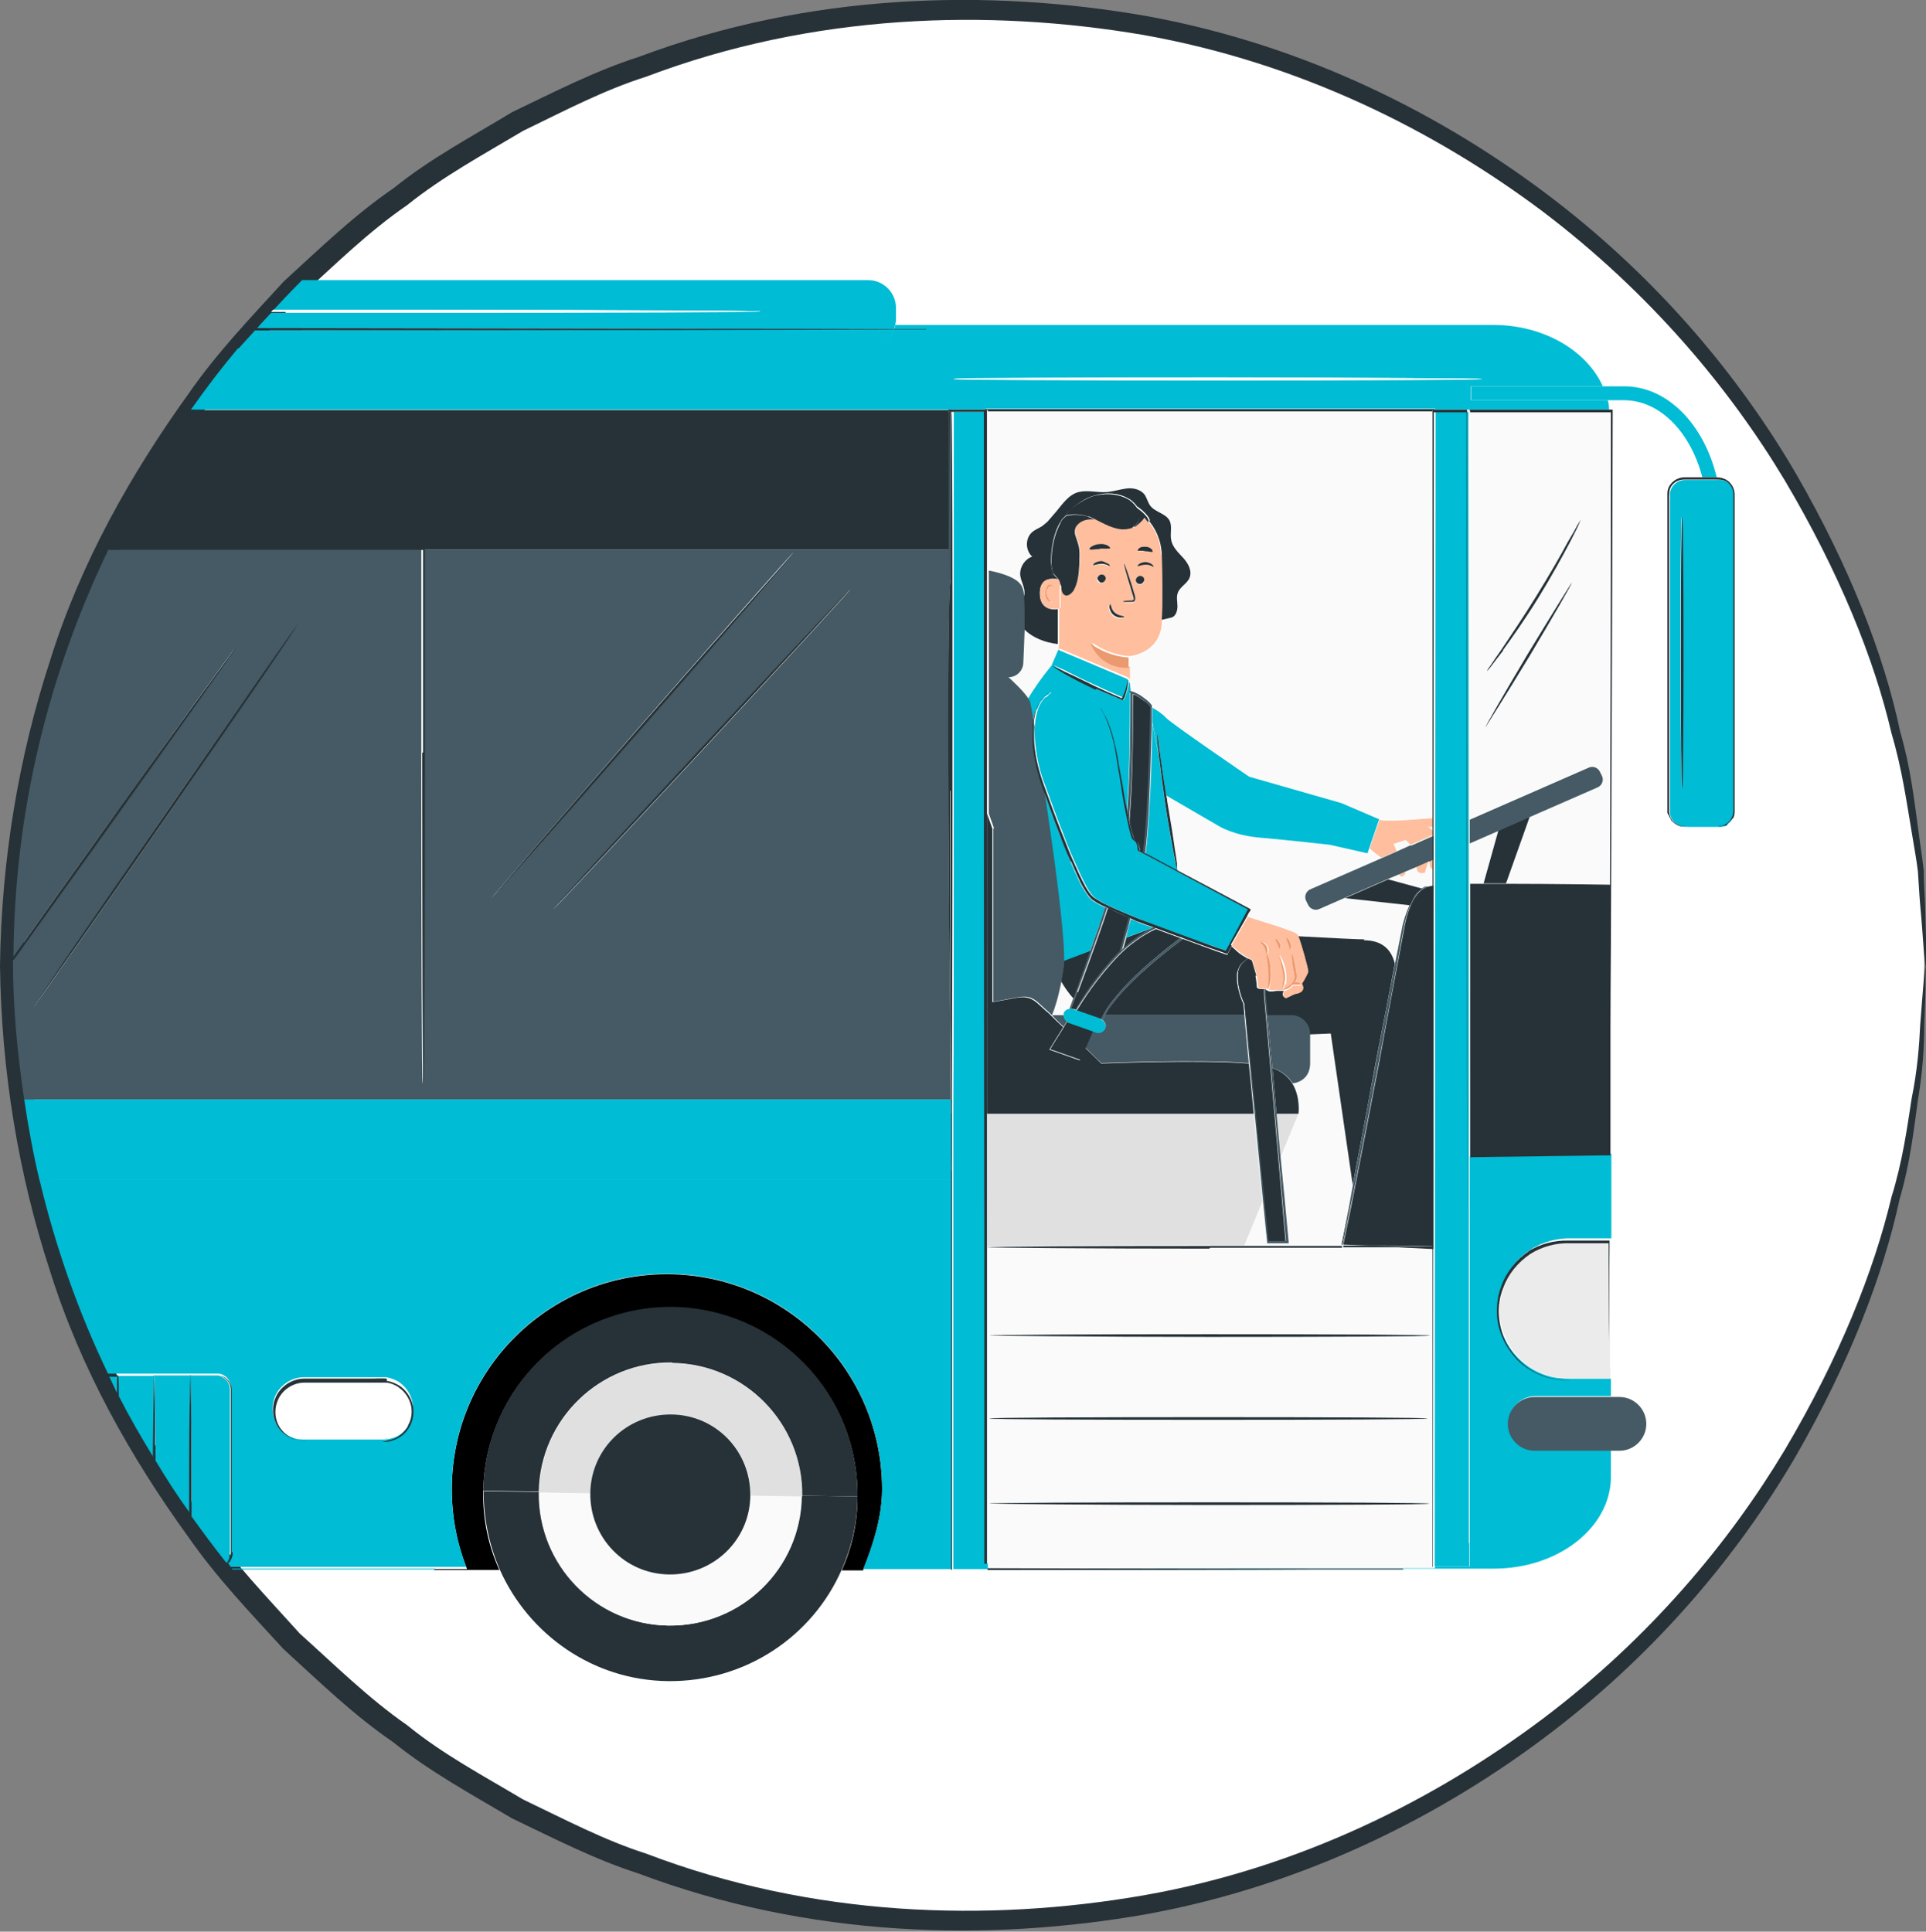 <?xml version="1.0" encoding="UTF-8"?>
<svg id="Layer_2" data-name="Layer 2" xmlns="http://www.w3.org/2000/svg" viewBox="0 0 42.97 43.1">
  <rect x="0" y="0" width="42.97" height="43.1" fill="#808080" stroke="none"/>
  <defs>
    <style>
      .cls-1 {
        fill: none;
      }

      .cls-1, .cls-2, .cls-3, .cls-4, .cls-5, .cls-6, .cls-7, .cls-8, .cls-9, .cls-10, .cls-11 {
        stroke-width: 0px;
      }

      .cls-3 {
        fill: #263238;
      }

      .cls-4 {
        fill: #455a64;
      }

      .cls-5 {
        fill: #e0e0e0;
      }

      .cls-6 {
        fill: #fff;
      }

      .cls-7 {
        fill: #ffbe9d;
      }

      .cls-8 {
        fill: #fafafa;
      }

      .cls-9 {
        fill: #ebebeb;
      }

      .cls-10 {
        fill: #eb996e;
      }

      .cls-11 {
        fill: #00bcd4;
      }
    </style>
  </defs>
  <g id="Device">
    <g>
      <ellipse class="cls-6" cx="21.61" cy="21.47" rx="21.32" ry="21.27"/>
      <path class="cls-3" d="m42.96,21.55s-.02-.12-.04-.35c-.02-.26-.04-.59-.08-1.01-.02-.23-.03-.47-.05-.74-.03-.27-.09-.57-.14-.89-.11-.64-.21-1.39-.45-2.2-.38-1.64-1.16-3.58-2.38-5.64-1.23-2.05-3-4.18-5.4-6-2.4-1.8-5.42-3.32-8.91-3.94-3.46-.59-7.37-.48-11.09.93-.95.3-1.84.77-2.75,1.21-.87.52-1.78,1.01-2.59,1.66-.86.59-1.61,1.33-2.39,2.04-.71.79-1.45,1.55-2.07,2.45-1.26,1.74-2.35,3.68-3.01,5.81-.69,2.12-1.06,4.37-1.09,6.65.03,2.29.4,4.54,1.09,6.66.66,2.13,1.76,4.07,3.01,5.81.61.89,1.36,1.66,2.07,2.45.79.71,1.54,1.45,2.39,2.04.81.66,1.72,1.14,2.59,1.66.92.44,1.81.91,2.75,1.21,3.72,1.42,7.63,1.53,11.09.93,3.49-.61,6.51-2.14,8.91-3.94,2.4-1.81,4.17-3.95,5.4-6,1.22-2.06,1.99-4,2.38-5.64.25-.81.35-1.55.45-2.2.13-.64.17-1.19.19-1.63.03-.42.06-.76.08-1.01.02-.23.04-.35.04-.35,0,0,.01.12,0,.35,0,.26-.01.59-.03,1.02,0,.45-.03,1-.14,1.65-.09.65-.17,1.4-.41,2.22-.36,1.67-1.11,3.64-2.32,5.74-1.22,2.09-3,4.28-5.43,6.14-2.42,1.85-5.49,3.42-9.05,4.07-3.53.62-7.52.53-11.34-.91-.97-.31-1.88-.78-2.82-1.23-.89-.53-1.82-1.03-2.65-1.7-.88-.6-1.65-1.35-2.45-2.08-.73-.8-1.49-1.59-2.12-2.5-1.29-1.78-2.41-3.77-3.09-5.95C.41,26.2.03,23.89,0,21.55c.03-2.34.41-4.65,1.12-6.82.68-2.18,1.81-4.17,3.09-5.95.63-.91,1.39-1.7,2.12-2.5.8-.73,1.57-1.48,2.45-2.08.83-.67,1.76-1.16,2.65-1.7.94-.45,1.85-.92,2.82-1.23,3.81-1.43,7.8-1.53,11.34-.91,3.56.65,6.63,2.22,9.05,4.07,2.43,1.86,4.21,4.05,5.43,6.14,1.21,2.1,1.97,4.07,2.32,5.74.24.82.32,1.57.41,2.22.04.32.09.62.12.9,0,.27.02.52.03.75.01.43.02.76.03,1.02,0,.23,0,.35,0,.35Z"/>
    </g>
  </g>
  <g id="Layer_17" data-name="Layer 17">
    <g>
      <path class="cls-1" d="m38.35,18.45s.03,0,.07-.01c-.02,0-.04.01-.07.01Z"/>
      <path class="cls-1" d="m21.61.2C15.82.2,10.58,2.51,6.74,6.25h12.62c.34,0,.62.28.62.62v.28s-.01.06-.02.1h13.34c1.13,0,2.09.57,2.45,1.37h.47c.97,0,1.79.86,2.06,2.03.07,0,.14,0,.2.03.15.06.25.23.24.38,0,.15,0,.3,0,.44,0,.58,0,1.15,0,1.68,0,1.07,0,2.04,0,2.85,0,.81,0,1.46,0,1.92,0,.06,0,.11,0,.16,0,.05-.02.1-.03.14-.01.02-.03.03-.04.04-.02.03-.05.06-.08.08-.01,0-.02.03-.03.04-.01,0-.02,0-.04.01,0,0-.01,0-.02,0-.03,0-.06.02-.08.02-.03,0-.05,0-.05,0,0,0-.02,0-.05,0-.03,0-.08,0-.14,0-.12,0-.3,0-.52,0-.06,0-.12,0-.18-.01-.06-.02-.12-.06-.17-.11-.02-.02-.02-.06-.04-.08,0-.01-.01-.02-.02-.03-.01-.03-.03-.05-.04-.08,0-.08,0-.15,0-.23,0-.32,0-.69,0-1.09,0-.81,0-1.78,0-2.85,0-.54,0-1.1,0-1.68,0-.29,0-.59,0-.89,0-.08,0-.15,0-.23v-.11s0-.08.01-.12c.04-.16.2-.28.37-.28.14,0,.27,0,.4,0-.26-1-.94-1.72-1.75-1.72h-.36c.02.07.02.14.03.21h.09v.03c-.02,4.72-.03,8.87-.04,11.85,0,1.48-.01,2.68-.02,3.5,0,.41,0,.72,0,.94,0,.11,0,.19,0,.24,0,.05,0,.08,0,.08v1.89h.03s0,.03,0,.03c0,.91,0,1.68-.01,2.23,0,.27,0,.48,0,.63,0,.07,0,.13,0,.17,0,.04,0,.06,0,.06v.39h.21c.33,0,.6.27.6.6s-.27.6-.6.6h-.21v.6c0,1.13-1.17,2.05-2.61,2.05h-11.29s-.06,0-.19,0c-.13,0-.32,0-.59,0h0s0,0,0,0h-2.45c-.66,1.49-2.15,2.52-3.88,2.49-1.68-.02-3.11-1.05-3.75-2.49h-5.96c3.91,4.71,9.82,7.72,16.43,7.72,11.77,0,21.32-9.52,21.32-21.27S33.39.2,21.61.2Z"/>
      <path class="cls-11" d="m35.75,25.77l-2.96.04c0,.56,0,1.11,0,1.62,0,2.33,0,4.21,0,5.51,0,.65,0,1.15,0,1.49,0,.17,0,.3,0,.39,0,.09,0,.13,0,.13,0,0-.06,0-.19,0-.13,0-.32,0-.59,0,0,.02,0,.04,0,.04,0,0-.06,0-.17,0-.12,0-.29,0-.51,0-.45,0-1.12,0-1.97,0-1.72,0-4.22,0-7.32.01,0,0,0,0,0,0h11.29c1.44,0,2.61-.92,2.61-2.05v-.6h-1.68c-.33,0-.6-.27-.6-.6s.27-.6.6-.6h1.68v-.39s0,0-.02,0c-.02,0-.04,0-.07,0-.07,0-.17,0-.29,0-.13,0-.28,0-.46,0-.18,0-.39,0-.6-.07-.21-.07-.43-.19-.62-.38-.19-.19-.34-.44-.41-.73-.04-.14-.05-.3-.04-.46,0-.08.02-.16.03-.24.02-.08.04-.16.07-.23.11-.31.33-.58.62-.77.28-.18.61-.26.92-.25.31,0,.6,0,.88,0v-1.89s-.02,0-.05,0c-.03,0-.07,0-.12,0Z"/>
      <path class="cls-11" d="m21.16,9.14h.05s.03,0,.03,0h.75v-.02h.03c3.49,0,6.86,0,9.97,0h.03v.02h.78c1.06,0,2.1,0,3.1,0,0-.07-.01-.14-.03-.21h-3.06v-.31h2.95c-.36-.8-1.32-1.37-2.45-1.37h-13.34s0,.06-.02.09c.46,0,.71,0,.71,0s-.25,0-.71,0c-.08.25-.31.43-.58.43H5.31c-.37.44-.72.9-1.05,1.37,1.09,0,2.16,0,3.22,0h13.68Zm6.01-.71c3.26,0,5.9.01,5.9.03s-2.64.03-5.9.03-5.9-.01-5.9-.03,2.64-.03,5.9-.03Z"/>
      <rect class="cls-11" x="20.25" y="35.02" width=".98" height="0"/>
      <path class="cls-11" d="m21.22,24.84h0s0-.11,0-.31H.54c.09.61.2,1.21.34,1.8h20.35c0-.48,0-.98,0-1.49Z"/>
      <path class="cls-11" d="m9.7,35h-4.53s.01.01.02.02h4.51v-.02Z"/>
      <path class="cls-4" d="m21.21,12.92c0-1.22,0-2.46,0-3.73h-.05v3.07h-11.7c0,1.25,0,2.82,0,4.53,0,4.08-.01,7.39-.03,7.39s-.03-3.31-.03-7.39c0-1.71,0-3.28,0-4.53H2.42C1.09,15.02.32,18.09.3,21.35c.5-.71,1.1-1.55,1.75-2.46,1.76-2.46,3.19-4.44,3.2-4.43.01,0-1.4,2.01-3.16,4.46-.67.93-1.29,1.8-1.8,2.51,0,.01,0,.02,0,.04,0,1.04.1,2.06.25,3.06h20.67c-.02-1.83-.1-11.19,0-11.61ZM3.73,18.2c-1.64,2.37-2.98,4.28-2.99,4.28s1.31-1.94,2.94-4.31c1.64-2.37,2.98-4.28,2.99-4.28s-1.31,1.94-2.94,4.31Zm10.58-2.03c1.86-2.13,3.38-3.85,3.39-3.84.01,0-1.49,1.74-3.35,3.88-1.86,2.13-3.38,3.85-3.39,3.84-.01,0,1.49-1.74,3.35-3.88Zm1.37.56c-1.83,1.97-3.32,3.56-3.33,3.55s1.46-1.61,3.29-3.58c1.83-1.97,3.32-3.56,3.33-3.55.01.01-1.46,1.61-3.29,3.58Z"/>
      <path class="cls-4" d="m21.21,9.14h-.05s.03,0,.05,0h0Z"/>
      <path class="cls-3" d="m4.26,9.14s0,0,0,0h3.22c-1.06,0-2.13,0-3.22,0Z"/>
      <path class="cls-3" d="m21.21,9.14h-.05v.04h.05v-.04Z"/>
      <path class="cls-11" d="m19.97,7.25s.02-.06.02-.1v-.28c0-.34-.28-.62-.62-.62H6.74c-.22.22-.43.44-.64.67,1.04,0,2.22,0,3.48,0,4.07,0,7.38.01,7.38.03s-3.3.03-7.38.03c-1.28,0-2.48,0-3.53,0-.11.12-.22.23-.32.35,7.06,0,12.38.01,14.22.02,0-.03.01-.06.02-.09Z"/>
      <path class="cls-11" d="m19.95,7.35c-1.85,0-7.18.01-14.26.02-.12.14-.25.27-.37.41h14.05c.27,0,.5-.18.58-.43Z"/>
      <path class="cls-2" d="m19.26,35.02c.22-.55.42-1.17.42-1.79,0-2.65-2.15-4.8-4.8-4.8s-4.8,2.15-4.8,4.8c0,.63.12,1.23.34,1.78h-.73v.02h1.45c-.24-.53-.37-1.12-.36-1.74,0,0,0,0,0-.01h0c.04-2.3,1.93-4.14,4.24-4.1,2.3.03,4.14,1.92,4.11,4.23h0s0,0,0,.01c0,.58-.13,1.13-.35,1.62h1.47s-.99,0-.99,0Z"/>
      <path class="cls-4" d="m33.64,31.77c0,.33.27.6.6.6h1.89c.33,0,.6-.27.6-.6s-.27-.6-.6-.6h-1.89c-.33,0-.6.27-.6.6Z"/>
      <path class="cls-9" d="m35.92,30.54c0-.15,0-.37,0-.64,0-.54,0-1.3-.01-2.19-.27,0-.56,0-.86,0-.3,0-.62.07-.89.24-.28.18-.49.45-.6.75-.03.07-.05.15-.07.22-.01.08-.03.15-.03.23-.01.15,0,.3.04.44.07.28.22.53.39.71.18.18.4.31.6.38.21.07.41.08.59.08.17,0,.33,0,.45,0,.12,0,.22,0,.29,0,.03,0,.06,0,.08,0,.02,0,.03,0,.03,0,0,0,0-.02,0-.06,0-.04,0-.1,0-.17Z"/>
      <path class="cls-3" d="m34.12,27.91c-.29.19-.51.47-.62.77-.03.08-.05.15-.07.23-.01.08-.03.16-.03.24-.01.16,0,.31.04.46.07.29.23.54.41.73.19.19.41.31.62.38.21.07.42.08.6.07.18,0,.33,0,.46,0,.12,0,.22,0,.29,0,.03,0,.05,0,.07,0,.02,0,.02,0,.02,0s0,0-.03,0c-.02,0-.05,0-.08,0-.07,0-.17,0-.29,0-.13,0-.28,0-.45,0-.17,0-.38,0-.59-.08-.21-.07-.42-.19-.6-.38-.18-.19-.33-.43-.39-.71-.03-.14-.05-.29-.04-.44,0-.08.02-.15.03-.23.02-.07.04-.15.07-.22.11-.3.32-.56.6-.75.27-.17.58-.25.89-.24.3,0,.58,0,.86,0,0,.89,0,1.65.01,2.19,0,.27,0,.49,0,.64,0,.07,0,.13,0,.17,0,.04,0,.06,0,.06,0,0,0-.02,0-.06,0-.04,0-.1,0-.17,0-.15,0-.37,0-.63,0-.55,0-1.33.01-2.23v-.03s-.03,0-.03,0c-.28,0-.58,0-.88,0-.31-.01-.64.07-.92.25Z"/>
      <path class="cls-11" d="m32.81,8.93h3.42c.81,0,1.49.72,1.75,1.72h.06c.08,0,.15,0,.23,0,0,0,.02,0,.03,0-.28-1.17-1.09-2.03-2.06-2.03h-3.42v.31Z"/>
      <path class="cls-11" d="m38.52,18.4c.05-.03.11-.08.14-.16.04-.08.03-.18.03-.29,0-.46,0-1.11,0-1.92,0-.81,0-1.78,0-2.85,0-.54,0-1.1,0-1.68,0-.15,0-.29,0-.44.01-.14-.07-.28-.2-.33-.06-.03-.14-.02-.21-.02-.08,0-.15,0-.23,0h-.46c-.14,0-.28.1-.32.24-.02.07,0,.14-.01.22,0,.08,0,.15,0,.23,0,.3,0,.6,0,.89,0,.58,0,1.15,0,1.68,0,1.07,0,2.04,0,2.85,0,.4,0,.77,0,1.09,0,.08,0,.16,0,.23,0,.07.04.14.08.19.04.05.1.09.16.1.06.02.12.02.17.02.22,0,.4,0,.52,0,.06,0,.1,0,.14,0,.03,0,.05,0,.05,0,.02,0,.05,0,.07-.01.03,0,.06-.01.1-.04Zm-1-.8s-.03-1.36-.03-3.03.01-3.03.03-3.03.03,1.36.03,3.03-.01,3.03-.03,3.03Z"/>
      <path class="cls-11" d="m38.64,18.29s-.05.06-.08.08c.03-.02.06-.05.08-.08Z"/>
      <path class="cls-11" d="m37.26,18.25s-.01-.02-.02-.03c0,.01,0,.02.02.03Z"/>
      <path class="cls-11" d="m38.49,18.42s0,0-.02,0c0,0,.01,0,.02,0Z"/>
      <path class="cls-3" d="m38.04,10.65h-.06c-.13,0-.27,0-.4,0-.17,0-.33.12-.37.28-.01.04-.01.08-.01.12v.11c0,.08,0,.15,0,.23,0,.3,0,.6,0,.89,0,.58,0,1.15,0,1.68,0,1.07,0,2.04,0,2.85,0,.4,0,.77,0,1.09,0,.08,0,.16,0,.23,0,.03.03.05.04.08,0,.01,0,.02.02.03.01.03.02.06.04.08.05.05.11.09.17.11.06.02.13.01.18.01.22,0,.4,0,.52,0,.06,0,.1,0,.14,0,.03,0,.05,0,.05,0s-.02,0-.05,0c-.03,0-.08,0-.14,0-.12,0-.3,0-.52,0-.06,0-.12,0-.17-.02-.06-.02-.11-.05-.16-.1-.04-.05-.07-.12-.08-.19,0-.07,0-.15,0-.23,0-.32,0-.69,0-1.09,0-.81,0-1.78,0-2.85,0-.54,0-1.1,0-1.68,0-.29,0-.59,0-.89,0-.08,0-.15,0-.23,0-.08,0-.15.01-.22.03-.14.17-.24.32-.24h.46c.08,0,.15,0,.23,0,.08,0,.15,0,.21.02.13.05.21.19.2.33,0,.15,0,.3,0,.44,0,.58,0,1.15,0,1.68,0,1.07,0,2.04,0,2.85,0,.81,0,1.46,0,1.92,0,.11.01.22-.03.29-.03.08-.09.13-.14.16-.04.02-.07.03-.1.04-.04,0-.07.01-.07.01,0,0,.02,0,.05,0,.02,0,.05-.02.08-.02,0,0,0,0,.02,0,.01,0,.02,0,.04-.01.01,0,.02-.03.03-.04.03-.02.05-.05.08-.08.01-.02.03-.02.04-.04.02-.04.03-.09.03-.14,0-.05,0-.1,0-.16,0-.46,0-1.11,0-1.92,0-.81,0-1.78,0-2.85,0-.54,0-1.1,0-1.68,0-.15,0-.29,0-.44.01-.16-.08-.32-.24-.38-.07-.03-.14-.03-.2-.03,0,0-.02,0-.03,0-.08,0-.15,0-.23,0Z"/>
      <path class="cls-3" d="m15,30.41c1.62.02,2.91,1.35,2.89,2.96l1.24.02c.03-2.3-1.81-4.19-4.11-4.23-2.3-.03-4.2,1.8-4.24,4.1l1.24.02c.03-1.61,1.36-2.9,2.97-2.88Z"/>
      <path class="cls-3" d="m19.13,33.39h0l-1.24-.02s0,0,0,.01c-.02,1.62-1.35,2.91-2.97,2.89-1.62-.02-2.91-1.35-2.89-2.97,0,0,0,0,0-.01l-1.24-.02h0s0,0,0,.01c0,.62.13,1.21.36,1.74.64,1.44,2.07,2.47,3.75,2.49,1.73.02,3.23-1,3.88-2.49.22-.5.35-1.05.35-1.62,0,0,0,0,0-.01Z"/>
      <path class="cls-8" d="m14.93,35.13c-.99-.01-1.77-.83-1.76-1.81h0l-1.15-.02c-.02,1.62,1.27,2.95,2.89,2.97,1.62.02,2.95-1.27,2.97-2.89l-1.15-.02c-.01.99-.83,1.77-1.81,1.76Z"/>
      <path class="cls-5" d="m15,30.41c-1.62-.02-2.94,1.26-2.97,2.88,0,0,0,0,0,.01l1.15.02c.01-.99.83-1.77,1.81-1.76s1.77.83,1.76,1.81h0l1.15.02s0,0,0-.01c.02-1.61-1.27-2.94-2.89-2.96Z"/>
      <path class="cls-3" d="m14.93,35.13c.99.01,1.8-.77,1.81-1.76h0c.01-.99-.77-1.8-1.76-1.81s-1.8.77-1.81,1.76h0c-.01.99.77,1.8,1.76,1.81Z"/>
      <path class="cls-3" d="m20.66,7.34s-.25,0-.71,0c-1.84,0-7.16-.01-14.22-.02-.01.02-.03.03-.04.05,7.08,0,12.41-.01,14.26-.02.46,0,.71,0,.71,0Z"/>
      <path class="cls-3" d="m9.42,16.79c0,4.08.01,7.39.03,7.39s.03-3.31.03-7.39c0-1.71,0-3.28,0-4.53h-.04c0,1.25,0,2.82,0,4.53Z"/>
      <path class="cls-3" d="m.74,22.48s1.35-1.91,2.99-4.28c1.64-2.37,2.96-4.3,2.94-4.31s-1.35,1.91-2.99,4.28c-1.64,2.37-2.96,4.3-2.94,4.31Z"/>
      <path class="cls-3" d="m5.25,14.46s-1.45,1.97-3.2,4.43c-.65.91-1.25,1.75-1.75,2.46,0,.03,0,.05,0,.08.51-.71,1.13-1.58,1.8-2.51,1.76-2.46,3.17-4.45,3.16-4.46Z"/>
      <path class="cls-3" d="m17.7,12.34s-1.53,1.71-3.39,3.84c-1.86,2.13-3.36,3.87-3.35,3.88.01,0,1.53-1.71,3.39-3.84,1.86-2.13,3.36-3.87,3.35-3.88Z"/>
      <path class="cls-3" d="m15.63,16.7c-1.83,1.97-3.3,3.57-3.29,3.58s1.5-1.58,3.33-3.55c1.83-1.97,3.3-3.57,3.29-3.58-.01-.01-1.5,1.58-3.33,3.55Z"/>
      <path class="cls-11" d="m4.25,30.69c-.1,0-.2,0-.32,0-.15,0-.31,0-.49,0,.01.02.02.84.03,1.9.24.4.49.79.76,1.16,0-.28,0-.58,0-.91,0-1.19.01-2.15.03-2.16Z"/>
      <path class="cls-11" d="m8.54,32.12s.05,0,.12-.03c-.04,0-.08.03-.12.03Z"/>
      <path class="cls-11" d="m5.13,34.64c0-.28,0-.55,0-.81,0-1.03,0-1.86,0-2.44,0-.14,0-.27,0-.38,0-.11-.05-.2-.11-.24-.06-.05-.11-.07-.15-.08-.04,0-.06,0-.06,0,0,0-.02,0-.06,0-.04,0-.1,0-.17,0-.09,0-.21,0-.34,0,.01,0,.03.97.03,2.16,0,.35,0,.68,0,.98.25.35.51.7.78,1.04.05-.06.08-.13.07-.21Z"/>
      <path class="cls-11" d="m2.63,30.7s.01.18.02.45c.24.47.5.92.77,1.36,0-1.01.01-1.79.03-1.81-.24,0-.52,0-.81,0Z"/>
      <path class="cls-11" d="m2.43,30.7c.06.13.12.25.18.38,0-.23,0-.37.01-.38-.07,0-.13,0-.2,0Z"/>
      <path class="cls-11" d="m10.42,35c-.22-.55-.34-1.15-.34-1.78,0-2.65,2.15-4.8,4.8-4.8s4.8,2.15,4.8,4.8c0,.63-.2,1.24-.42,1.79h.99s.98,0,.98,0c0-1.31,0-4.42,0-8.69H.88c.36,1.51.87,2.96,1.53,4.33.61,0,1.13,0,1.52,0,.29,0,.51,0,.66,0,.07,0,.13,0,.17,0,.04,0,.06,0,.06,0,0,0,.02,0,.06,0,.04,0,.1.02.16.07.06.05.12.14.12.25,0,.11,0,.24,0,.38,0,.58,0,1.41,0,2.44,0,.26,0,.53,0,.81,0,.09-.03.17-.09.25.03.04.05.08.08.11h5.26Zm-1.32-3.17c-.08.12-.18.19-.27.23-.09.04-.17.05-.22.06-.03,0-.05,0-.06,0-.01,0-.02,0-.02,0,0,0-.03,0-.08,0-.06,0-.13,0-.22,0-.2,0-.48,0-.83,0-.17,0-.37,0-.57,0-.1,0-.22,0-.32-.05-.1-.04-.2-.11-.28-.21-.15-.18-.2-.47-.09-.71.1-.24.36-.42.64-.42.53,0,1.04,0,1.5,0,.12,0,.23,0,.34,0,.11.02.22.06.3.12.17.12.27.31.29.49.02.18-.03.34-.11.46Z"/>
      <path class="cls-6" d="m8.83,32.04c.09-.04.18-.12.26-.23.07-.11.12-.27.1-.44-.02-.17-.11-.34-.28-.46-.08-.06-.18-.09-.28-.11-.1-.01-.22,0-.33,0-.46,0-.97,0-1.5,0-.26,0-.5.16-.59.39-.1.22-.06.48.08.66.07.09.16.15.26.2.1.04.2.05.3.05.2,0,.4,0,.57,0,.34,0,.62,0,.83,0,.09,0,.17,0,.22,0,.05,0,.08,0,.08,0,.04,0,.08-.02.12-.03.05,0,.1-.02.16-.05Z"/>
      <path class="cls-3" d="m8.63,30.76c-.11-.01-.22,0-.34,0-.46,0-.97,0-1.5,0-.28,0-.54.18-.64.42-.11.24-.06.52.09.71.07.09.17.16.28.21.1.04.22.06.32.05.2,0,.4,0,.57,0,.34,0,.62,0,.83,0,.09,0,.17,0,.22,0,.05,0,.08,0,.08,0s-.03,0-.08,0c-.06,0-.13,0-.22,0-.2,0-.48,0-.83,0-.17,0-.37,0-.57,0-.1,0-.2,0-.3-.05-.1-.04-.19-.11-.26-.2-.14-.17-.18-.43-.08-.66.09-.22.33-.39.59-.39.53,0,1.04,0,1.5,0,.11,0,.23,0,.33,0,.1.01.2.05.28.11.16.11.26.29.28.46.02.17-.03.32-.1.44-.08.11-.17.19-.26.23-.07.03-.12.04-.16.05-.07.02-.13.02-.12.03,0,0,0,0,.02,0,.01,0,.03,0,.06,0,.05,0,.13-.02.22-.06.09-.04.19-.11.27-.23.08-.12.13-.28.11-.46-.02-.18-.12-.37-.29-.49-.09-.06-.19-.1-.3-.12Z"/>
      <path class="cls-3" d="m2.63,30.69s0,0,0,0c.29,0,.57,0,.81,0,0,0,0,0,0,0s0,0,0,0c.18,0,.34,0,.49,0,.12,0,.23,0,.32,0h0s0,0,0,0c.13,0,.25,0,.34,0,.07,0,.13,0,.17,0,.04,0,.06,0,.06,0,0,0-.02,0-.06,0-.04,0-.1,0-.17,0-.15,0-.38,0-.66,0-.39,0-.91,0-1.52,0,0,.01.01.02.02.03.07,0,.13,0,.2,0,0,0,0,0,0,0Z"/>
      <path class="cls-3" d="m5.17,34.64c0-.28,0-.55,0-.81,0-1.03,0-1.86,0-2.44,0-.14,0-.27,0-.38,0-.12-.06-.2-.12-.25-.06-.05-.12-.07-.16-.07-.04,0-.06,0-.06,0,0,0,.02,0,.06,0,.04,0,.09.03.15.08.06.05.11.13.11.24,0,.11,0,.24,0,.38,0,.58,0,1.41,0,2.44,0,.26,0,.53,0,.81,0,.08-.03.15-.07.21,0,.01.02.02.02.03.06-.07.1-.16.09-.25Z"/>
      <path class="cls-3" d="m2.63,30.69s0,0,0,0c0,.01-.01.15-.01.38.01.02.02.04.03.07,0-.27,0-.43-.02-.45,0,0,0,0,0,0Z"/>
      <path class="cls-3" d="m3.44,30.69s0,0,0,0c-.01.02-.02.8-.03,1.81.02.03.04.06.05.09,0-1.06-.01-1.88-.03-1.9,0,0,0,0,0,0Z"/>
      <path class="cls-3" d="m4.25,30.69h0s0,0,0,0c-.01,0-.03.97-.03,2.16,0,.33,0,.63,0,.91.02.02.03.04.05.06,0-.29,0-.62,0-.98,0-1.19-.01-2.15-.03-2.16Z"/>
      <path class="cls-3" d="m9.47,12.26h11.7v-3.11h0s-13.68,0-13.68,0h-3.22c-.7.98-1.31,2.02-1.84,3.12h7.05Z"/>
      <path class="cls-3" d="m37.5,14.57c0,1.67.01,3.03.03,3.03s.03-1.36.03-3.03-.01-3.03-.03-3.03-.03,1.36-.03,3.03Z"/>
      <path class="cls-6" d="m16.95,6.94s-3.3-.03-7.38-.03c-1.26,0-2.45,0-3.48,0-.01.02-.03.03-.04.05,1.05,0,2.25,0,3.53,0,4.07,0,7.38-.01,7.38-.03Z"/>
      <path class="cls-6" d="m33.07,8.45s-2.64-.03-5.9-.03-5.9.01-5.9.03,2.64.03,5.9.03,5.9-.01,5.9-.03Z"/>
      <path class="cls-8" d="m31.97,18.46h-.11s.11.08.11.08c0-.03,0-.05,0-.08,0,0,0,0,0,0Z"/>
      <path class="cls-8" d="m22.79,13.09c.02.05.03.14.04.25,0,0,0,0,0,0,.04-.08.02-.18,0-.27-.03-.09-.06-.17-.07-.27,0-.17.11-.33.27-.38-.16-.12-.17-.39-.02-.53.07-.06.16-.1.24-.15.04-.03.09-.06.12-.1l.19-.22c.14-.19.28-.38.5-.44.2-.06.41,0,.62,0,.15,0,.3-.06.45-.08.15-.02.32.02.41.14.05.07.07.17.12.24.11.15.34.17.43.33.07.13.01.29.04.44.03.16.16.27.27.4.11.12.2.29.14.44-.05.13-.21.2-.26.33-.04.1-.01.2-.01.31,0,.1-.04.23-.14.25l-.21.05s0,.09,0,.12c-.05.66-.71.72-.71.72,0,0,0,.26,0,.52l.03.05.02.18h0c.06,0,.09.03.14.05.04.02.08.05.12.07.08.05.15.11.22.19h0s0,.02,0,.02h0s0,.03,0,.04c.09.05.23.14.31.23.12.14,1.85,1.31,1.85,1.31l2.06.59.84.35h0c.06.02.12.02.22.03.29.01.82-.05.88-.05.01,0,.05,0,.09,0,0-.59,0-1.19,0-1.81,0-2.32,0-4.76,0-7.29-3.1,0-6.46,0-9.92,0,0,1.2,0,2.38,0,3.54.26.05.66.16.75.38Z"/>
      <path class="cls-8" d="m29.95,27.77h-.02s.14-.69.14-.69c.02-.13.05-.27.08-.43.01-.07.03-.15.04-.22l-.49-3.38s-.18,0-.47.02c0,.22,0,.48,0,.67,0,.37-.33.42-.39.43.18.31.14.68.14.68l-.4.97c.05.6.11,1.23.17,1.9v.03s-.03,0-.03,0h-.47v-.02c-.03-.31-.06-.61-.09-.9l-.4.97c.81,0,1.55,0,2.19,0,0,0,0,0,0-.01,0,0,0,0,0-.01Z"/>
      <path class="cls-8" d="m29.68,18.86s-.97-.11-1.56-.16c-.59-.05-.92-.26-.92-.26l-1.17-.67h0s.01.07.02.11c.06.41.12.79.17,1.07.02.13.03.24.05.33,0,.08.01.12,0,.12,0,0,0,0,0,0v.03c.51.27,1.05.55,1.63.86h.02s-.01.04-.01.04c-.02.05-.05.1-.08.14.04.02,1.05.31,1.11.39,0,0,.01.02.02.04.72.04,1.36.07,1.48.07.4,0,.62.21.69.52.05-.26.1-.5.14-.71.04-.23.11-.42.18-.57l-1.45-.16-.57.25c-.1.04-.22,0-.26-.1l-.04-.08c-.04-.1,0-.22.1-.26l1.58-.69c-.09-.06-.18-.13-.26-.21l-.04.12-.84-.19Z"/>
      <path class="cls-8" d="m31.99,34.96h0c0-.8,0-2.26,0-4.21,0-.86,0-1.85,0-2.93,0,0,0,0,0,0v.05s-.78-.04-.78-.04c-.33,0-.76,0-1.25,0,0,0,0,.03,0,.03,0,0,0-.02,0-.03-.83,0-1.84,0-2.94,0-2.65,0-4.8-.01-4.96-.03,0,2.64,0,5.05,0,7.17,3.09,0,5.57,0,7.29.01.86,0,1.53,0,1.98,0,.23,0,.4,0,.51,0,.12,0,.18,0,.18,0,0,0,0-.01,0-.04h0Zm-5.01-1.39c-2.71,0-4.91-.01-4.91-.03s2.2-.03,4.91-.03,4.91.01,4.91.03-2.2.03-4.91.03Zm-4.91-1.93s2.19-.03,4.89-.03,4.89.01,4.89.03-2.19.03-4.89.03-4.89-.01-4.89-.03Zm4.92-1.82c-2.71,0-4.91-.01-4.91-.03s2.2-.03,4.91-.03,4.91.01,4.91.03-2.2.03-4.91.03Z"/>
      <polygon class="cls-8" points="31.37 18.75 31.09 18.84 31.16 18.99 31.47 18.86 31.37 18.75"/>
      <path class="cls-8" d="m29.96,27.79c.18,0,.36,0,.52,0l-.52-.02s0,0,0,.01c0,0,0,0,0,.01Z"/>
      <path class="cls-8" d="m31.82,19.79s.05,0,.06,0c.01,0,.02,0,.02,0,0,0-.03,0-.08.02,0,0,0,0,0,0,.04-.01.1-.03.16-.04,0-.13,0-.25,0-.38-.02,0-.04,0-.06-.03-.03-.04-.03-.1-.03-.15h-.02s-.08.26-.08.26c0,0-.11.04-.16-.03-.03-.04-.03-.08-.03-.11l-.26.11s0,.04,0,.04c-.03.03-.06.13-.15.02,0,0,0,0,0,0l-.24.1.77.21s.06-.03.08-.04Z"/>
      <path class="cls-8" d="m23.74,22.65s0-.03,0-.04c.02-.06.08-.09.14-.1.02-.06.05-.13.08-.22-.13-.14-.22-.28-.29-.4-.07.37-.15.62-.21.75,0,0,0,0,.01.01h.03s.24-.01.24-.01Z"/>
      <path class="cls-8" d="m31.98,27.68c0-.08,0-.16,0-.24v.38s0,0,0,0c0-.05,0-.09,0-.14Z"/>
      <path class="cls-8" d="m23.6,14.55v-.18c-.28-.03-.57-.13-.76-.34,0,.27-.02.55-.03.75-.01.18-.16.31-.33.31,0,0,.39.34.46.51.26-.43.55-.78.55-.78l.12-.28Z"/>
      <path class="cls-3" d="m22.04,9.14v.03c0,1.21,0,2.39,0,3.55,0,0,0,0,0,0,0-1.17,0-2.35,0-3.54,3.47,0,6.82,0,9.92,0h0v-.03h.05v-.02h-.03c-3.12,0-6.49,0-9.97,0h-.03v.02h.05Z"/>
      <path class="cls-3" d="m31.98,30.75c0-.88,0-1.86,0-2.93,0,0,0,0,0,0,0,1.09,0,2.07,0,2.93Z"/>
      <path class="cls-3" d="m31.99,34.96s0,.04,0,.04c0,0,0-.01,0-.04h0Z"/>
      <path class="cls-3" d="m31.98,27.68s0,.09,0,.14c0,0,0,0,0,0,0-.18,0-.36,0-.55v.17c0,.08,0,.16,0,.24Z"/>
      <path class="cls-3" d="m31.3,35c-.45,0-1.12,0-1.98,0-1.71,0-4.2,0-7.29-.01,0-2.12,0-4.53,0-7.17,0,0,0,0,0,0,0,2.18,0,3.95,0,5.19,0,.65,0,1.15,0,1.5,0,.17,0,.3,0,.39,0,.08,0,.12,0,.13,3.1,0,5.6,0,7.32-.01.86,0,1.52,0,1.97,0,.22,0,.4,0,.51,0,.11,0,.17,0,.17,0,0,0-.06,0-.18,0-.12,0-.29,0-.51,0Z"/>
      <path class="cls-3" d="m31.97,19.76s0,0,0,0c0-.12,0-.25,0-.38,0,0,0,0,0,0,0,.13,0,.25,0,.38Z"/>
      <path class="cls-3" d="m31.97,18.53h0s0-.05,0-.08h0s0,.05,0,.08Z"/>
      <path class="cls-3" d="m31.97,18.27c0-.59,0-1.2,0-1.81,0,.62,0,1.22,0,1.81h0Z"/>
      <path class="cls-8" d="m32.79,18.81c0,.31,0,.61,0,.91.1,0,.2,0,.3,0l.33-1.18-.64.28Z"/>
      <path class="cls-8" d="m35.45,17.12c.1-.04.22,0,.26.1l.04.08c.04.1,0,.22-.1.26l-1.51.66-.53,1.49c1.08,0,2.32.02,2.32.02,0-2.83.01-6.48.02-10.55-1.01,0-2.06,0-3.14,0,0,.13,0,.25,0,.37,0,3.07,0,6,0,8.71l2.65-1.16Zm-1.32-2.49c-.53.89-.97,1.61-.99,1.6-.01,0,.41-.74.94-1.63.53-.89.97-1.61.99-1.6.01,0-.41.74-.94,1.63Zm-.87.21c.06-.09.14-.21.24-.35.2-.3.48-.71.77-1.18.29-.47.53-.9.71-1.22.08-.15.15-.28.21-.37.05-.09.08-.14.08-.13,0,0-.02.05-.06.14-.04.09-.11.22-.19.38-.17.32-.41.76-.7,1.23-.29.47-.57.88-.79,1.17-.11.15-.19.26-.26.34-.06.08-.1.12-.1.12,0,0,.03-.05.08-.13Z"/>
      <path class="cls-3" d="m32.8,9.17c0,.13,0,.27,0,.4,0-.12,0-.25,0-.37,1.08,0,2.13,0,3.14,0,0,4.07-.01,7.71-.02,10.55h0v6.03s0-.03,0-.08c0-.06,0-.14,0-.24,0-.22,0-.53,0-.94,0-.82,0-2.01.02-3.5.01-2.98.03-7.13.04-11.85v-.03s-.03,0-.03,0h-.06c-1,0-2.04,0-3.1,0v.03Z"/>
      <path class="cls-3" d="m35.87,25.77s.05,0,.05,0h-.17s.09,0,.12,0Z"/>
      <path class="cls-7" d="m31.88,18.26c-.07,0-.6.06-.88.05-.1,0-.16,0-.22-.02l-.22.64c.08.08.18.15.26.21l.34-.15-.07-.16.27-.09.11.11.5-.22s0-.07,0-.1h0s-.11-.08-.11-.08h.11s0,0,0,0h0c0-.06,0-.13,0-.19h0s-.08,0-.09,0Z"/>
      <path class="cls-7" d="m31.35,19.49s0-.02,0-.04l-.14.06s0,0,0,0c.08.11.11,0,.15-.02Z"/>
      <path class="cls-7" d="m31.63,19.44c.05.07.16.03.16.03l.08-.26-.27.12s0,.07.03.11Z"/>
      <path class="cls-7" d="m31.89,19.21s0,.11.03.15c.02.03.04.03.06.03,0,0,0,0,0,0,0-.07,0-.14,0-.22l-.08.04Z"/>
      <path class="cls-11" d="m25.87,16.96c0-.05-.01-.12-.02-.16-.01-.14-.02-.25-.03-.33,0-.08,0-.12,0-.12,0,0,.01.04.02.12.01.09.03.2.04.33.03.25.08.59.14.95h0s1.17.68,1.17.68c0,0,.33.21.92.26.59.05,1.56.16,1.56.16l.84.19.04-.12.22-.64h0s-.84-.36-.84-.36l-2.06-.59s-1.73-1.18-1.85-1.31c-.08-.09-.22-.18-.31-.23,0,.11,0,.22,0,.32l.16.84Z"/>
      <path class="cls-5" d="m28.57,25.82l.4-.97h-.49c.03.31.06.64.09.97Z"/>
      <path class="cls-5" d="m27,27.79c.26,0,.51,0,.76,0l.4-.97c-.07-.7-.13-1.36-.19-1.98h-5.94c0,.93,0,1.82,0,2.65,0,.11,0,.21,0,.32.13-.01,2.3-.03,4.97-.03Z"/>
      <path class="cls-3" d="m24.01,22.13c.08-.24.2-.55.33-.93l-.61.23s0,.06,0,.08c-.01.14-.04.26-.06.38.07.12.16.26.29.4.02-.05.04-.1.06-.16Z"/>
      <path class="cls-3" d="m27.48,21.11c-.03.06-.06.11-.09.17v.02s-.03,0-.03,0c-.15-.05-.32-.11-.48-.17-.17-.06-.32-.12-.49-.18-.43.32-.82.65-1.14.96-.18.18-.33.35-.46.52-.06.08-.1.15-.14.22h3.11c0-.09-.02-.18-.02-.25-.08-.17-.12-.34-.14-.48,0-.07-.01-.14,0-.21.01-.06.04-.12.06-.16.06-.09.13-.13.17-.16,0,0,0,0,.01,0-.07-.04-.18-.1-.26-.18l-.1-.09Z"/>
      <path class="cls-3" d="m27.62,21.71s0,.02,0,.02c0-.01,0-.03,0-.04,0,0,0,.01,0,.02Z"/>
      <path class="cls-3" d="m30.44,20.96c-.13,0-.76-.03-1.48-.07.07.16.22.72.22.78,0,.06-.14.28-.14.28,0,0,.13.18-.16.23l-.19.09s-.12-.03-.05-.16c0,0-.02,0-.02,0,0,0,0,0,0,0h-.15s-.16.04-.21-.02c0,0-.01,0-.03,0,0,.04,0,.08,0,.12.01.14.03.29.04.45h.53c.23,0,.42.19.42.42h0c.29-.01.47-.02.47-.02l.49,3.38c.14-.73.32-1.68.51-2.72.16-.82.31-1.58.43-2.22-.08-.32-.29-.52-.69-.52Z"/>
      <path class="cls-3" d="m25.05,21.18c.19-.18.42-.35.68-.48,0,0,0,0,0,0l-.6.22c-.02.09-.05.17-.07.26Z"/>
      <path class="cls-4" d="m23.74,22.65h-.27c.07.08.16.17.26.26l.07-.12s-.07-.08-.07-.14Z"/>
      <path class="cls-4" d="m27.76,22.65h-3.11s-.03.07-.05.11c.05.04.09.11.06.17-.03.09-.12.13-.21.1l-.08-.03-.16.37c.2.2.36.35.36.35,0,0,2.18-.09,3.29,0-.04-.4-.07-.76-.1-1.08Z"/>
      <path class="cls-4" d="m28.81,22.65h-.53c.03.34.07.74.11,1.18.22.07.36.2.45.34.06,0,.38-.06.39-.43,0-.19,0-.45,0-.67h0c0-.23-.19-.42-.42-.42Z"/>
      <path class="cls-3" d="m23.6,14.38v-.79c-.06.02-.41.04-.4-.36,0-.27.17-.32.3-.31-.02-.07-.04-.14-.04-.22-.04-.27-.03-.55.07-.81.01-.03.08-.18.14-.26,0,0,0,0,0-.01.03-.05.08-.08.12-.13,0,0-.02,0-.03,0,.04-.05.1-.08.15-.13.03-.02.05-.06.09-.08.13-.1.26-.18.41-.22.25-.08.53-.07.76.06.08.04.15.11.2.18.16.1.33.3.27.33l-.06-.07c.2.21.33.5.34.82.01.53.01,1.11,0,1.45l.21-.05c.1-.02.14-.15.14-.25,0-.1-.03-.21.01-.31.05-.13.21-.2.26-.33.06-.15-.03-.32-.14-.44-.11-.12-.24-.24-.27-.4-.03-.15.03-.31-.04-.44-.09-.16-.32-.18-.43-.33-.05-.07-.07-.16-.12-.24-.09-.12-.26-.16-.41-.14-.15.02-.3.07-.45.08-.21.01-.42-.05-.62,0-.22.06-.35.26-.5.44l-.19.22s-.08.07-.12.1c-.08.05-.17.08-.24.15-.14.14-.13.4.02.53-.16.05-.27.22-.27.38,0,.09.04.18.07.27.03.09.04.19,0,.27,0,0,0,0,0,0,.01.19.02.44.01.69.19.2.48.31.76.34Z"/>
      <path class="cls-3" d="m25.53,11.54s.01,0,.02.02l-.02-.02s0,0,0,0Z"/>
      <path class="cls-3" d="m23.51,12.8c-.05-.08-.06-.18-.06-.28,0-.31.06-.62.21-.89-.05.07-.13.23-.14.26-.1.26-.11.54-.07.81,0,.07.03.14.04.22.05,0,.09,0,.12.01-.04-.04-.08-.08-.11-.13Z"/>
      <path class="cls-7" d="m25.9,12.39c0-.32-.13-.6-.34-.82h0s-.01-.02-.02-.03c0,0-.04.08-.2.2,0,0-.02,0-.03,0-.01,0-.01.02-.03.03h0c-.19.07-.32.04-.51-.03-.12-.04-.23-.11-.35-.17-.12,0-.24.01-.34.09-.02.01-.03.03-.04.04-.05.06-.05.15-.04.22.02.08.05.15.07.22.04.14.03.29.02.43-.01.2-.03.41-.13.59-.05.08-.15.16-.23.07-.03-.04-.05-.09-.04-.14,0-.03-.02-.04-.02-.07,0,.18-.01.54-.01.55,0,0-.02,0-.03,0v.79s-.02.18-.02.18l.03-.07,1.54.65.03.05c0-.26,0-.52,0-.52v.22c-.66.02-.84-.53-.84-.53.42.3.84.3.84.3,0,0,.66-.06.71-.72,0-.03,0-.08,0-.12.02-.34.01-.91,0-1.45Zm-.48-.16s.08-.03.14-.03c.06,0,.11.03.13.05.03.03.04.05.03.06-.02.02-.09,0-.17-.01-.08,0-.16,0-.17-.02,0-.01,0-.03.04-.05Zm0,.35s.09-.04.15-.04c.06,0,.11.03.14.06.03.03.04.05.03.05-.01.01-.08-.05-.18-.05-.1,0-.18.04-.19.03,0,0,0-.03.04-.05Zm.02.28c.05,0,.09.04.09.09,0,.05-.04.09-.1.09-.05,0-.09-.04-.09-.09,0-.05.04-.09.1-.09Zm-.16.46c-.02-.06-.04-.13-.06-.2-.09-.29-.15-.52-.14-.52s.09.23.18.51c.02.07.04.14.06.2,0,.03.02.06,0,.1,0,.02-.03.03-.04.04-.02,0-.03,0-.04,0-.1,0-.17,0-.17,0,0,0,.06-.01.17-.02.03,0,.05,0,.06-.02,0-.02,0-.05-.01-.08Zm-.21.46s-.03.02-.08.02c-.05,0-.12-.02-.17-.07-.05-.05-.08-.12-.08-.16,0-.05.01-.07.02-.07.02,0,.01.11.1.19.09.08.21.08.21.09Zm-.5-1.19c-.1,0-.18.04-.19.03,0,0,0-.03.04-.05.03-.02.09-.04.15-.04.06,0,.11.03.14.06.03.03.04.05.03.05-.01.01-.08-.05-.18-.05Zm.09.33s-.04.09-.1.09c-.05,0-.09-.04-.09-.09,0-.05.04-.09.1-.09.05,0,.09.04.09.09Zm-.3-.73s.1-.05.17-.05c.07,0,.14.01.18.03.04.02.06.04.06.06-.01.03-.11,0-.23.01-.12,0-.22.03-.23,0,0-.01.01-.04.05-.06Z"/>
      <path class="cls-10" d="m25.18,14.89v-.22s-.41,0-.84-.3c0,0,.18.55.84.53Z"/>
      <path class="cls-3" d="m25.43,13.03c.05,0,.09-.04.1-.09,0-.05-.04-.09-.09-.09-.05,0-.09.04-.1.09,0,.05.04.09.09.09Z"/>
      <path class="cls-3" d="m25.74,12.65s0-.03-.03-.05c-.03-.03-.08-.05-.14-.06-.06,0-.12.02-.15.04-.03.02-.05.04-.04.05.01.01.09-.03.19-.03.1,0,.17.06.18.05Z"/>
      <path class="cls-3" d="m24.48,12.91s.04.09.09.09c.05,0,.09-.04.1-.09,0-.05-.04-.09-.09-.09-.05,0-.09.04-.1.09Z"/>
      <path class="cls-3" d="m24.72,12.58s-.08-.05-.14-.06c-.06,0-.12.02-.15.04-.03.02-.05.04-.04.05.01.01.09-.03.19-.03.1,0,.17.06.18.05,0,0,0-.03-.03-.05Z"/>
      <path class="cls-3" d="m25.07,13.43s.06,0,.17,0c.01,0,.03,0,.04,0,.02,0,.04-.02.04-.04.02-.04,0-.07,0-.1-.02-.06-.04-.13-.06-.2-.09-.29-.17-.51-.18-.51s.05.24.14.52c.02.07.04.14.06.2.01.03.02.06.01.08,0,.02-.03.02-.06.02-.1,0-.17.01-.17.02Z"/>
      <path class="cls-3" d="m24.75,13.55s.02.11.08.16c.05.05.12.07.17.07.05,0,.08-.01.08-.02,0-.02-.12-.01-.21-.09-.09-.08-.08-.19-.1-.19,0,0-.02.03-.02.07Z"/>
      <path class="cls-3" d="m24.54,12.24c.12,0,.22.01.23-.01,0-.01-.02-.04-.06-.06-.04-.02-.11-.04-.18-.03-.07,0-.13.03-.17.05-.04.02-.06.05-.05.06.01.03.11,0,.23,0Z"/>
      <path class="cls-3" d="m25.72,12.31s0-.03-.03-.06c-.03-.03-.08-.05-.13-.05-.06,0-.11,0-.14.03-.03.02-.04.04-.04.05.01.02.09,0,.17.02.08,0,.15.03.17.01Z"/>
      <path class="cls-7" d="m23.66,13.03s-.02-.08-.04-.11c-.03,0-.07-.01-.12-.01-.13,0-.29.04-.3.31-.01.4.34.38.41.36,0,0,.03,0,.03,0,0,0,0-.38.01-.55Zm-.16.4s-.04.02-.07,0c-.06-.02-.11-.11-.11-.2,0-.05.01-.09.03-.12.02-.03.05-.07.08-.07.02,0,.03,0,.04.01.01,0,.02.02.02.03,0,.02,0,.03,0,.03,0,0,0,0,0-.02,0-.01-.02-.03-.05-.02-.02,0-.05.03-.06.06-.02.03-.03.07-.03.11,0,.08.04.16.08.18.02,0,.05,0,.06,0,.01,0,.02-.01.02-.01,0,0,0,.01-.02.02Z"/>
      <path class="cls-10" d="m23.43,13.42s-.08-.1-.08-.18c0-.04,0-.08.03-.11.01-.03.04-.05.06-.06.02,0,.04,0,.05.02,0,.01,0,.02,0,.02,0,0,0,0,0-.03,0,0,0-.02-.02-.03-.01,0-.03-.01-.04-.01-.03,0-.07.03-.08.07-.02.04-.03.08-.03.12,0,.09.04.18.11.2.03,0,.06,0,.07,0,.01-.01.02-.02.02-.02,0,0,0,0-.02.01-.01,0-.04,0-.06,0Z"/>
      <path class="cls-3" d="m23.91,11.37s.06-.05.09-.08c-.03.02-.06.05-.09.08Z"/>
      <path class="cls-3" d="m25.3,11.75s.03,0,.03,0c.16-.12.2-.19.2-.2,0,0,0,0,0,0l.02.02h0s.06.08.06.08c.07-.04-.1-.23-.27-.33.03.04.06.08.07.12.03.12-.02.26-.13.32Z"/>
      <path class="cls-3" d="m23.51,12.8s.07.09.11.13c.02.03.03.07.04.11,0,.02.03.04.02.07,0,.05.01.1.04.14.08.09.18,0,.23-.07.1-.17.12-.38.13-.59,0-.14.02-.29-.02-.43-.02-.08-.05-.15-.07-.22-.02-.08-.01-.16.04-.22,0,0,.02-.02.04-.04.09-.08.22-.1.34-.09-.04-.02-.07-.04-.11-.05-.16-.06-.34-.07-.51-.03-.04.04-.09.07-.12.13,0,0,0,0,0,.01-.15.27-.21.58-.21.89,0,.1,0,.19.06.28Z"/>
      <path class="cls-3" d="m24.29,11.52s.07.03.11.05c.12.06.23.12.35.17.19.07.31.1.51.04h0s.02-.03.03-.03c.1-.06.16-.2.13-.32-.01-.05-.04-.08-.07-.12-.05-.07-.12-.14-.2-.18-.23-.12-.51-.13-.76-.06-.15.05-.28.13-.41.22-.03.02-.06.05-.09.08-.05.04-.1.08-.15.13,0,0,.02,0,.03,0,.17-.04.35-.03.51.03Z"/>
      <path class="cls-11" d="m26.23,19.28c-.02-.09-.04-.2-.06-.32-.05-.27-.12-.65-.18-1.07-.05-.35-.09-.66-.12-.92l-.16-.84c-.01.68-.03,1.35-.07,1.98-.02.32-.04.64-.08.94.22.12.47.25.71.38v-.03s-.02-.04-.03-.12Z"/>
      <path class="cls-11" d="m23.21,15.7s0,0,0,0c0,0,0,0,0,0Z"/>
      <path class="cls-11" d="m23.42,15.47s-.02.02-.04.03c-.02.01-.03.02-.05.04,0,0,0,.01-.01.01.04-.04.08-.08.13-.11,0,0-.01,0-.03.02Z"/>
      <path class="cls-11" d="m23.14,15.82s0,0,0,0c.03-.08.07-.15.11-.2,0,0,.01-.01.02-.02.02-.02.03-.05.05-.06.02-.02.04-.03.05-.04.02,0,.03-.02.04-.03.02-.01.03-.02.03-.02l1.1.37s.06.06.12.2c.07.14.15.35.21.64.03.14.06.3.09.47.03.17.06.36.1.56.02.13.05.28.08.43.06-.82.07-1.71.07-2.66v-.03s.02,0,.02,0l-.02-.18-.03-.05-.03-.05-1.54-.65-.03.07-.12.28s-.29.34-.55.78c0,0,.02.02.02.03,0,.03.05.25.1.57,0-.1.02-.2.04-.28.01-.04.03-.07.04-.1Zm.66-.84c.18.09.42.21.69.33.21.1.4.18.56.25.12-.23.12-.4.13-.4,0,0,0,.04,0,.12-.01.08-.04.19-.1.32v.02s-.03,0-.03,0c-.16-.06-.37-.15-.58-.25-.27-.13-.51-.25-.68-.35-.17-.1-.27-.16-.27-.17,0,0,.11.05.29.13Z"/>
      <path class="cls-11" d="m25.12,20.92l.6-.22c-.1-.04-.21-.07-.3-.11-.06-.03-.12-.05-.19-.08-.04.14-.08.29-.11.42Z"/>
      <path class="cls-11" d="m24.53,20.64c.04-.12.09-.26.13-.39-.03-.01-.06-.03-.09-.04-.05-.03-.11-.06-.16-.09l-.07-.05s-.04-.05-.06-.07c-.03-.05-.07-.1-.1-.15-.12-.2-.2-.41-.29-.61-.08-.2-.16-.4-.24-.59-.15-.38-.27-.74-.39-1.07.22,1.45.47,3.26.45,3.87l.61-.23c.06-.18.13-.36.2-.57Z"/>
      <path class="cls-3" d="m31.49,20.15c.05-.14.1-.23.22-.3.01,0,.02-.02.03-.02l-.77-.21-.96.42,1.45.16s.02-.03.03-.05Z"/>
      <path class="cls-3" d="m33.43,18.53l-.33,1.18c.16,0,.33,0,.5,0l.53-1.49-.7.31Z"/>
      <path class="cls-3" d="m31.82,19.8c-.05.02-.12.06-.19.14-.14.16-.25.46-.31.83-.14.76-.34,1.79-.55,2.94-.22,1.15-.42,2.18-.57,2.94-.07.37-.14.67-.18.89-.02.1-.04.17-.05.23l.52.02c.89,0,1.44.01,1.49.02v-.38s0-.17,0-.17c0-2.18,0-4.72,0-7.5,0,0,0,0,0,0-.06.01-.11.02-.16.04Z"/>
      <path class="cls-3" d="m29.95,27.77c.01-.06.02-.14.04-.23.02-.12.05-.28.08-.46l-.14.69h.02Z"/>
      <path class="cls-3" d="m31.98,27.87v-.05s-.31,0-.78.01l.78.04Z"/>
      <path class="cls-3" d="m35.92,19.74s-1.25-.02-2.32-.02c-.17,0-.34,0-.5,0-.11,0-.21,0-.3,0,0,2.22,0,4.27,0,6.1l2.96-.04h.17v-6.03h0Z"/>
      <path class="cls-3" d="m31.49,20.15c.04-.08.08-.16.13-.22.03-.04.06-.06.09-.08-.12.07-.17.16-.22.3Z"/>
      <path class="cls-4" d="m22.16,18.48v3.87s.24-.04.56-.1c.32-.06.41.1.64.3.03.02.06.06.11.1.06-.14.14-.39.21-.75.02-.12.04-.23.06-.38,0-.02,0-.06,0-.08.02-.6-.23-2.42-.45-3.87,0,0,0,0,0,0-.12-.33-.18-.64-.21-.92-.01-.16-.01-.3,0-.43-.05-.33-.09-.54-.1-.57,0,0-.01-.02-.02-.03-.07-.16-.46-.51-.46-.51.18,0,.32-.14.33-.31.01-.2.02-.48.03-.75,0-.26,0-.51-.01-.69,0-.11-.02-.2-.04-.25-.08-.22-.49-.33-.75-.38,0,0,0,0,0,0,0,1.88,0,3.7,0,5.42l.12.34Z"/>
      <path class="cls-3" d="m25.67,15.77s0,0,0,0c-.05-.07-.13-.12-.2-.17-.04-.03-.07-.05-.11-.07-.03-.02-.06-.03-.08-.03,0,1-.01,1.95-.08,2.82,0,0,0,0,0,.01.02.11.05.23.09.34,0,.03.02.06.03.08,0,0,.02,0,.03.02.02.01.03.03.04.04.03.06.04.12.04.18.03.01.06.03.09.05.04-.3.06-.6.08-.92.04-.74.06-1.52.08-2.33Z"/>
      <path class="cls-3" d="m24.03,22.14c-.06.17-.11.29-.14.37.02,0,.04,0,.06,0l.06.02c.07-.13.18-.31.33-.52.15-.22.35-.48.61-.74.02-.02.04-.03.06-.05.06-.23.13-.48.2-.74-.15-.06-.31-.13-.45-.2-.01,0-.03-.01-.04-.02-.04.13-.09.27-.13.39-.22.63-.41,1.14-.54,1.49Z"/>
      <path class="cls-4" d="m25.22,15.45c0,.94-.01,1.84-.07,2.66.01.07.02.13.04.2.07-.86.09-1.81.08-2.82.03,0,.06.02.08.03.04.02.08.05.11.07.07.05.14.11.2.17,0,0,0,0,0,0-.01.81-.04,1.59-.08,2.33-.02.32-.04.62-.08.92.01,0,.03.02.05.02.04-.3.06-.62.08-.94.03-.63.05-1.29.07-1.98,0-.11,0-.21,0-.32,0,0,0-.02,0-.03h0s0-.02,0-.02h0c-.06-.09-.14-.14-.22-.2-.04-.03-.08-.05-.12-.07-.04-.02-.08-.04-.14-.05h0s-.02,0-.02,0v.03Z"/>
      <path class="cls-4" d="m23.89,22.51c.03-.09.08-.21.14-.37.13-.35.32-.86.54-1.49.04-.12.09-.26.13-.39-.01,0-.02-.01-.04-.02-.04.13-.09.27-.13.39-.07.2-.14.39-.2.57-.13.37-.24.69-.33.93-.02.06-.04.11-.06.16-.03.08-.06.16-.08.22,0,0,0,0,.01,0Z"/>
      <path class="cls-4" d="m24.99,21.22s.04-.03.05-.05c.02-.09.05-.17.07-.26.04-.13.08-.28.11-.42-.01,0-.03-.01-.04-.02-.07.26-.13.51-.2.74Z"/>
      <path class="cls-3" d="m24.97,21.31c-.25.26-.45.51-.61.73-.15.21-.26.38-.34.51l.54.19s0,0,.01,0c.05-.11.11-.22.19-.33.13-.17.28-.35.46-.53.31-.31.69-.63,1.11-.95-.18-.07-.36-.13-.54-.2-.33.15-.61.37-.83.59Z"/>
      <path class="cls-4" d="m25.25,21.91c.32-.31.71-.64,1.14-.96-.02,0-.04-.01-.06-.02-.42.32-.8.64-1.11.95-.18.18-.33.36-.46.53-.08.11-.14.22-.19.33.01,0,.02.02.03.02.02-.03.03-.07.05-.11.04-.07.09-.15.14-.22.13-.17.28-.34.46-.52Z"/>
      <path class="cls-4" d="m24.99,21.22s-.04.03-.06.05c-.25.26-.45.52-.61.74-.15.21-.25.39-.33.52h.02c.08-.12.19-.29.34-.5.16-.22.36-.47.61-.73.22-.22.5-.43.83-.59-.02,0-.04-.02-.06-.02-.27.13-.49.3-.68.48-.02.02-.04.03-.05.05Z"/>
      <path class="cls-11" d="m23.26,15.61s.01-.01.02-.02c0,0-.01.01-.02.02Z"/>
      <path class="cls-11" d="m23.32,15.56s-.07.07-.1.13c0,0,0,0,0,0-.04.06-.07.14-.09.23-.05.19-.06.43-.03.7.03.27.09.59.22.91.12.33.25.69.4,1.07.07.19.15.39.24.59.09.2.18.41.29.61.06.1.12.2.22.26.05.03.1.06.15.09.05.03.11.05.16.08.22.1.45.2.68.29.47.19.95.37,1.46.54.16.05.31.11.46.16.17-.32.33-.63.49-.92-.9-.48-1.73-.93-2.45-1.31h-.01s0-.02,0-.02c0-.06-.01-.12-.04-.17,0-.01-.02-.02-.03-.03,0-.01-.02,0-.04-.03-.02-.03-.03-.06-.04-.09-.04-.12-.06-.23-.08-.34-.05-.22-.08-.44-.12-.64-.03-.2-.06-.39-.09-.56-.03-.17-.05-.33-.08-.47-.06-.28-.13-.5-.2-.63-.03-.07-.06-.12-.08-.15-.02-.03-.03-.05-.03-.05l-1.1-.37c-.05.03-.09.07-.13.11Z"/>
      <path class="cls-11" d="m23.14,15.82s0,0,0,0c0,0,0,0,0,0Z"/>
      <path class="cls-3" d="m23.9,19.23c.09.2.17.41.29.61.03.05.06.1.1.15.02.02.04.05.06.07l.07.05c.05.03.1.06.16.09.03.01.06.03.09.04.01,0,.02.01.04.02.01,0,.03.01.04.02.15.07.3.13.45.2.01,0,.03.01.04.02.06.03.12.06.19.08.1.04.21.08.3.11,0,0,0,0,0,0,.02,0,.04.02.06.02.18.07.36.13.54.2.02,0,.04.01.06.02.16.06.32.12.49.18.16.06.33.11.48.17h.02s.01-.01.01-.01c.03-.06.06-.11.09-.17l-.02-.02.36-.63s0,0,0,0c.02-.05.05-.1.08-.14v-.02s-.01-.01-.01-.01c-.58-.31-1.11-.59-1.62-.86-.24-.13-.49-.26-.71-.38-.01,0-.03-.02-.05-.02-.03-.01-.06-.03-.09-.05,0-.06-.01-.12-.04-.18,0-.01-.02-.03-.04-.04-.01-.01-.04-.02-.03-.02-.01-.02-.02-.05-.03-.08-.04-.11-.06-.23-.09-.34,0,0,0,0,0-.01-.01-.07-.03-.13-.04-.2-.03-.14-.06-.29-.08-.43-.03-.2-.07-.39-.1-.56-.03-.17-.05-.33-.09-.47-.06-.28-.14-.5-.21-.64-.07-.14-.12-.2-.12-.2,0,0,0,.02.03.05.02.03.05.08.08.15.06.14.14.35.2.63.03.14.05.3.08.47.03.17.06.36.09.56.03.2.07.41.12.64.02.11.05.23.08.34.01.03.02.06.04.09.03.03.03.02.04.03,0,0,.02.02.03.03.03.05.04.11.04.17h0s.01.02.01.02c.72.38,1.55.83,2.45,1.31-.16.3-.32.61-.49.92-.15-.05-.3-.1-.46-.16-.5-.18-.99-.36-1.46-.54-.23-.09-.46-.19-.68-.29-.05-.03-.11-.05-.16-.08-.05-.03-.1-.06-.15-.09-.1-.06-.16-.16-.22-.26-.11-.2-.2-.41-.29-.61-.09-.2-.16-.4-.24-.59-.15-.38-.28-.74-.4-1.07-.12-.33-.19-.64-.22-.91-.03-.27-.02-.52.03-.7.02-.09.06-.17.09-.23,0,0,0,0,0,0,.03-.06.07-.1.1-.13,0,0,0-.01.01-.01.02-.02.03-.03.05-.04.02-.01.03-.02.04-.03.02-.02.03-.02.03-.02,0,0-.01,0-.03.02-.01,0-.03.02-.04.03-.02,0-.04.02-.05.04-.02.01-.03.04-.05.06,0,0-.01.01-.02.02-.04.05-.08.12-.11.2,0,0,0,0,0,0-.01.04-.03.06-.04.1-.02.08-.04.18-.04.28,0,.13-.01.27,0,.43.03.28.09.59.21.92,0,0,0,0,0,0,.12.33.24.69.39,1.07.07.19.15.39.24.59Z"/>
      <path class="cls-3" d="m21.21,17.65c0-1.52,0-2.94,0-4.17,0-.19,0-.38,0-.56-.11.42-.02,9.78,0,11.61,0,.2,0,.31,0,.31h0s0-.03,0-.05c0-1.5-.01-4.14-.01-7.15Z"/>
      <path class="cls-3" d="m27.97,24.84c-.04-.4-.07-.77-.11-1.11-1.11-.09-3.29,0-3.29,0,0,0-.16-.16-.36-.35l-.12.28-.68-.24.31-.5c-.1-.09-.19-.18-.26-.25,0,0,0,0-.01-.01-.04-.04-.08-.08-.11-.1-.23-.2-.32-.35-.64-.3-.32.06-.56.1-.56.1v-3.87l-.12-.34c0,2.43,0,4.68,0,6.7h5.94Z"/>
      <path class="cls-3" d="m28.39,23.83c.03.32.06.66.09,1.02h.49s.05-.37-.14-.68c-.09-.14-.23-.27-.45-.34Z"/>
      <path class="cls-3" d="m28.03,21.77l-.1-.34s-.03-.02-.08-.04c0,0,0,0-.02,0-.04.03-.11.08-.16.16-.02.04-.04.08-.05.14,0,.01,0,.03,0,.04,0,.06,0,.11,0,.18.02.14.06.31.14.48h0s0,0,0,0c.12,1.17.31,3.1.53,5.3h.39c-.2-2.32-.38-4.34-.48-5.49h0s0,0,0,0c0-.05,0-.08,0-.13-.06,0-.16,0-.16-.05,0-.07-.03-.25-.03-.25Z"/>
      <path class="cls-4" d="m28.25,27.74h.5v-.03c-.06-.66-.12-1.3-.18-1.9-.03-.34-.06-.66-.09-.97-.03-.36-.06-.7-.09-1.02-.04-.44-.08-.83-.11-1.18-.01-.16-.03-.31-.04-.45,0-.05,0-.08,0-.12,0,0-.02,0-.03,0,0,.04,0,.08,0,.13h0s0,0,0,0c.1,1.15.28,3.17.48,5.49h-.39c-.22-2.2-.41-4.13-.53-5.3h0s0,0,0,0c-.08-.17-.12-.33-.14-.48,0-.06-.01-.12,0-.18,0,0,0-.02,0-.02,0,0,0-.01,0-.02.01-.05.03-.1.05-.14.05-.09.12-.13.16-.16,0,0,0,0,.02,0,0,0,0,0,0,0,0,0,0,0-.01,0-.04.03-.11.07-.17.16-.03.04-.05.1-.06.16-.01.06,0,.13,0,.21.02.15.06.31.14.48,0,.08.02.17.02.25.03.32.06.68.1,1.08.03.35.07.72.11,1.11.06.61.12,1.27.19,1.98.03.29.06.59.09.9v.02Z"/>
      <path class="cls-3" d="m24.46,15.37c.22.1.42.18.58.25h.02s0,0,0,0c.06-.12.09-.24.1-.32.01-.08,0-.12,0-.12-.01,0-.01.17-.13.4-.16-.07-.35-.15-.56-.25-.27-.13-.51-.25-.69-.33-.18-.09-.28-.14-.29-.13,0,0,.1.07.27.17.17.1.41.22.68.35Z"/>
      <path class="cls-3" d="m25.99,17.88c.06.42.13.8.18,1.07.02.13.05.24.06.32.02.08.03.12.03.12,0,0,0,0,0,0,0,0,0-.04,0-.12-.01-.09-.03-.2-.05-.33-.04-.29-.1-.66-.17-1.07,0-.04-.01-.08-.02-.12-.06-.37-.11-.71-.14-.95-.02-.13-.03-.24-.04-.33-.01-.08-.02-.12-.02-.12,0,0,0,.04,0,.12,0,.08.01.19.03.33,0,.05.01.11.02.16.03.26.07.57.12.92Z"/>
      <path class="cls-4" d="m31.47,18.86l-.31.14-.34.15-1.58.69c-.1.04-.15.16-.1.26l.04.08c.04.1.16.15.26.1l.57-.25.96-.42.24-.1.14-.06.26-.11.27-.12h.02s.08-.04.08-.04c0-.18,0-.35,0-.53l-.5.22Z"/>
      <path class="cls-4" d="m34.13,18.23l1.51-.66c.1-.04.15-.16.1-.26l-.04-.08c-.04-.1-.16-.15-.26-.1l-2.65,1.16c0,.18,0,.36,0,.53l.64-.28.7-.31Z"/>
      <path class="cls-7" d="m28.48,22.09h.15s.05-.03.11-.07c.07-.04.16-.13.14-.25-.04-.26-.06-.47-.05-.47.01,0,.06.2.1.47.01.07-.01.14-.05.18.02,0,.03-.01.05-.01.06,0,.1.03.09.05,0,.01-.05,0-.09,0-.04,0-.07,0-.08,0-.03.03-.06.06-.09.08-.06.03-.09.04-.11.04-.07.14.05.16.05.16l.19-.09c.29-.04.16-.23.16-.23,0,0,.14-.22.14-.28,0-.06-.15-.61-.22-.78,0-.02-.02-.03-.02-.04-.06-.08-1.07-.37-1.11-.39,0,0,0,0,0,0l-.36.63.02.02.1.09c.09.08.19.14.26.18,0,0,0,0,0,0,.04.02.08.04.08.04l.1.34s.02.18.03.25c0,.05.1.05.16.05.01,0,.02,0,.03,0,.02,0,.03,0,.03,0,.04.06.21.02.21.02Zm-.02-1.13s.07.01.1.08c.03.07.01.13,0,.13-.02,0-.02-.05-.05-.11-.02-.05-.06-.09-.05-.1Zm.21,1c-.02.07-.05.11-.05.11,0,0,0-.05.02-.11.01-.07.01-.16,0-.27-.04-.21-.11-.38-.09-.38,0,0,.03.04.06.1.03.07.07.16.08.27.02.11.01.22,0,.29Zm.13-.76s-.02-.06-.05-.13c-.02-.07-.06-.12-.05-.13,0-.01.07.03.1.11.03.08,0,.15,0,.15Zm-.57-.06c-.03-.07-.09-.1-.09-.11,0,0,.02,0,.05,0,.03.01.06.04.09.08.02.04.03.09.02.12,0,.03-.02.05-.03.04-.01,0,0-.07-.04-.14Zm.04.16s.08.16.09.38c.01.22-.04.39-.05.39-.02,0,.01-.17,0-.38,0-.21-.05-.38-.04-.38Z"/>
      <path class="cls-10" d="m28.3,22.06s.07-.17.05-.39c0-.22-.08-.38-.09-.38-.02,0,.03.17.04.38.01.21-.02.38,0,.38Z"/>
      <path class="cls-10" d="m28.53,21.3s.05.17.09.38c.02.1.02.2,0,.27,0,.07-.02.11-.02.11,0,0,.03-.03.05-.11.02-.07.03-.18,0-.29-.02-.11-.06-.2-.08-.27-.03-.07-.05-.1-.06-.1Z"/>
      <path class="cls-10" d="m28.85,21.97s0,0-.01,0c0,0,.01-.02.04-.03.04-.05.06-.12.05-.18-.04-.26-.09-.47-.1-.47-.02,0,0,.22.05.47.02.12-.07.21-.14.25-.06.04-.1.06-.11.07,0,0,0,0,0,0,0,0,.01,0,.02,0,.02,0,.06-.01.11-.04.03-.02.06-.05.09-.08Z"/>
      <path class="cls-10" d="m28.84,21.97s0,0,.01,0c.01,0,.04,0,.08,0,.05,0,.09,0,.09,0,0-.01-.03-.05-.09-.05-.02,0-.04,0-.05.01-.03.01-.05.02-.04.03Z"/>
      <path class="cls-10" d="m28.26,21.11s-.06-.07-.09-.08c-.03-.01-.05,0-.05,0,0,.01.06.04.09.11.04.07.03.13.04.14,0,0,.02-.01.03-.04,0-.03,0-.08-.02-.12Z"/>
      <path class="cls-10" d="m28.55,21.04c-.03-.07-.09-.1-.1-.08,0,.01.03.05.05.1.03.05.03.11.05.11.01,0,.04-.06,0-.13Z"/>
      <path class="cls-10" d="m28.69,20.93s.02.06.05.13c.03.07.03.13.05.13.01,0,.03-.07,0-.15-.03-.08-.09-.12-.1-.11Z"/>
      <path class="cls-11" d="m22.02,34.89c0-.09,0-.22,0-.39,0-.34,0-.85,0-1.5,0-1.3,0-3.19,0-5.53,0-4.66,0-11.11-.01-18.28h-.73c0,1.46,0,2.9,0,4.29,0,1.23,0,2.65,0,4.17,0,3.01,0,5.65-.01,7.15,0,5.04,0,8.75,0,10.21.26,0,.45,0,.58,0,.13,0,.19,0,.19,0,0,0,0-.05,0-.13Z"/>
      <path class="cls-3" d="m22.02,34.89c0-.09,0-.22,0-.39,0-.34,0-.85,0-1.5,0-1.24,0-3.02,0-5.19,0,0-.03,0-.03,0s.02,0,.03,0c0-.11,0-.21,0-.32,0-.82,0-1.72,0-2.65,0-2.02,0-4.27,0-6.7,0-1.73,0-3.54,0-5.42,0-1.16,0-2.34,0-3.55v-.03s-.03,0-.03,0h-.81v.05c0,1.27,0,2.51,0,3.73,0,.19,0,.38,0,.56,0-2.57.01-4.31.02-4.31s.02,1.74.02,4.31c0-1.4,0-2.83,0-4.29h.73c0,7.16,0,13.61.01,18.28,0,2.34,0,4.22,0,5.53,0,.65,0,1.16,0,1.5,0,.17,0,.3,0,.39,0,.09,0,.13,0,.13,0,0,0,0,0,0,0,0,0-.04,0-.13Z"/>
      <path class="cls-3" d="m21.24,35.02c0-1.46,0-5.17,0-10.21,0,.83,0,1.32-.01,1.32s-.01-.49-.01-1.33c0,.02,0,.03,0,.05,0,.51,0,1.01,0,1.49,0,4.26,0,7.38,0,8.69h0s0,0,0,0c.27,0,.46,0,.59,0,.13,0,.19,0,.19,0,0,0-.06,0-.19,0-.13,0-.32,0-.58,0Z"/>
      <path class="cls-3" d="m26.96,31.62c-2.7,0-4.89.01-4.89.03s2.19.03,4.89.03,4.89-.01,4.89-.03-2.19-.03-4.89-.03Z"/>
      <path class="cls-3" d="m22.07,33.55s2.2.03,4.91.03,4.91-.01,4.91-.03-2.2-.03-4.91-.03-4.91.01-4.91.03Z"/>
      <path class="cls-3" d="m31.98,27.81c-.05,0-.61-.01-1.49-.02-.16,0-.34,0-.52,0,0,.03,0,.03-.01.04.49,0,.92,0,1.25,0,.47,0,.74,0,.78-.01,0,0,0,0,0,0,0,0,0,0,0,0h0s0,0,0,0c0,0,0,0,0,0Z"/>
      <path class="cls-3" d="m27,27.84c1.1,0,2.11,0,2.94,0,0-.01,0-.02,0-.04-.63,0-1.38,0-2.19,0-.25,0-.5,0-.76,0-2.67,0-4.84.01-4.97.03,0,0-.03,0-.03,0s.02,0,.03,0c0,0,0,0,0,0,.16.01,2.31.03,4.96.03Z"/>
      <path class="cls-3" d="m22.08,29.8s2.2.03,4.91.03,4.91-.01,4.91-.03-2.2-.03-4.91-.03-4.91.01-4.91.03Z"/>
      <path class="cls-4" d="m29.96,27.78s0,0,0-.01c.01-.06.03-.13.05-.23.04-.22.1-.52.18-.89.15-.76.35-1.79.57-2.94.22-1.15.41-2.18.55-2.94.06-.37.18-.67.31-.83.07-.08.14-.12.19-.14,0,0,0,0,0,0,.05-.01.08-.02.08-.02,0,0,0,0-.02,0-.01,0-.04,0-.06,0-.02,0-.05.02-.08.04-.01,0-.02.01-.03.02-.03.02-.06.05-.09.08-.05.05-.08.14-.13.22,0,.02-.02.03-.03.05-.07.16-.14.34-.18.57-.04.21-.09.46-.14.71-.13.65-.27,1.4-.43,2.22-.2,1.04-.37,1.99-.51,2.72-.01.07-.03.15-.04.22-.03.16-.05.3-.08.43-.03.18-.06.33-.08.46-.02.1-.03.17-.04.23,0,0,0,0,0,.01,0,0,0,0,0,.01,0,.02,0,.03,0,.04,0,0,0,.03,0,.03,0,0,0-.02,0-.03,0-.01,0-.02.01-.04,0,0,0,0,0-.01Z"/>
      <path class="cls-3" d="m23.84,22.82s-.02-.02-.03-.03l-.07.12-.31.5.68.24.12-.28.16-.37-.54-.19Z"/>
      <path class="cls-11" d="m32.77,34.43c0-.34,0-.85,0-1.5,0-1.3,0-3.18,0-5.51,0-4.65,0-11.08-.01-18.23h-.73c-.01,12.53-.02,23.03-.02,25.76.26,0,.45,0,.58,0,.13,0,.19,0,.19,0,0,0,0-.05,0-.13,0-.09,0-.22,0-.39Z"/>
      <path class="cls-3" d="m31.99,9.14h-.03v.03h0c0,2.53,0,4.97,0,7.29,0,.61,0,1.22,0,1.81,0,.06,0,.13,0,.19,0,.03,0,.05,0,.08,0,.03,0,.07,0,.1,0,.18,0,.36,0,.53,0,.07,0,.14,0,.22,0,.13,0,.25,0,.38,0,2.78,0,5.31,0,7.5,0,.19,0,.37,0,.55h0c0,1.08,0,2.05,0,2.93,0,1.96,0,3.42,0,4.21h0s0,0,0,0h0c.27,0,.46,0,.59,0,.13,0,.19,0,.19,0,0,0-.06,0-.19,0-.13,0-.32,0-.58,0,0-2.73.01-13.22.02-25.76h.73c0,7.15,0,13.58.01,18.23,0,2.33,0,4.21,0,5.51,0,.65,0,1.15,0,1.5,0,.17,0,.3,0,.39,0,.09,0,.13,0,.13,0,0,0-.04,0-.13,0-.09,0-.22,0-.39,0-.34,0-.84,0-1.49,0-1.3,0-3.18,0-5.51,0-.52,0-1.06,0-1.62,0-1.83,0-3.88,0-6.1,0-.3,0-.6,0-.91,0-.18,0-.36,0-.53,0-2.71,0-5.64,0-8.71,0-.13,0-.26,0-.4v-.03h0-.81Z"/>
      <path class="cls-11" d="m24.57,22.73s0,0-.01,0l-.54-.19h-.02s-.06-.03-.06-.03c-.02,0-.04,0-.06,0,0,0,0,0-.01,0-.06,0-.12.04-.14.1,0,.01,0,.03,0,.04,0,.06.02.11.07.14.01,0,.02.02.03.03l.54.19.08.03c.09.03.18-.02.21-.1.02-.07,0-.13-.06-.17,0,0-.02-.02-.03-.02Z"/>
      <path class="cls-3" d="m33.14,16.23s.45-.71.99-1.6c.53-.89.95-1.62.94-1.63-.01,0-.45.71-.99,1.6-.53.89-.95,1.62-.94,1.63Z"/>
      <path class="cls-3" d="m33.53,14.51c.21-.29.5-.7.79-1.17.29-.47.53-.91.7-1.23.08-.16.15-.29.19-.38.04-.09.06-.14.06-.14,0,0-.03.05-.08.13-.05.1-.12.22-.21.37-.17.32-.42.75-.71,1.22-.29.47-.57.88-.77,1.18-.1.14-.18.26-.24.35-.06.08-.09.13-.08.13,0,0,.04-.04.1-.12.06-.08.15-.2.26-.34Z"/>
      <path class="cls-3" d="m21.22,24.8c0,.84,0,1.33.01,1.33s.01-.49.01-1.32c0-1.5.01-4.14.01-7.15,0-1.52,0-2.94,0-4.17,0-2.57-.01-4.31-.02-4.31s-.02,1.74-.02,4.31c0,1.23,0,2.65,0,4.17,0,3.01,0,5.64.01,7.15Z"/>
    </g>
  </g>
</svg>